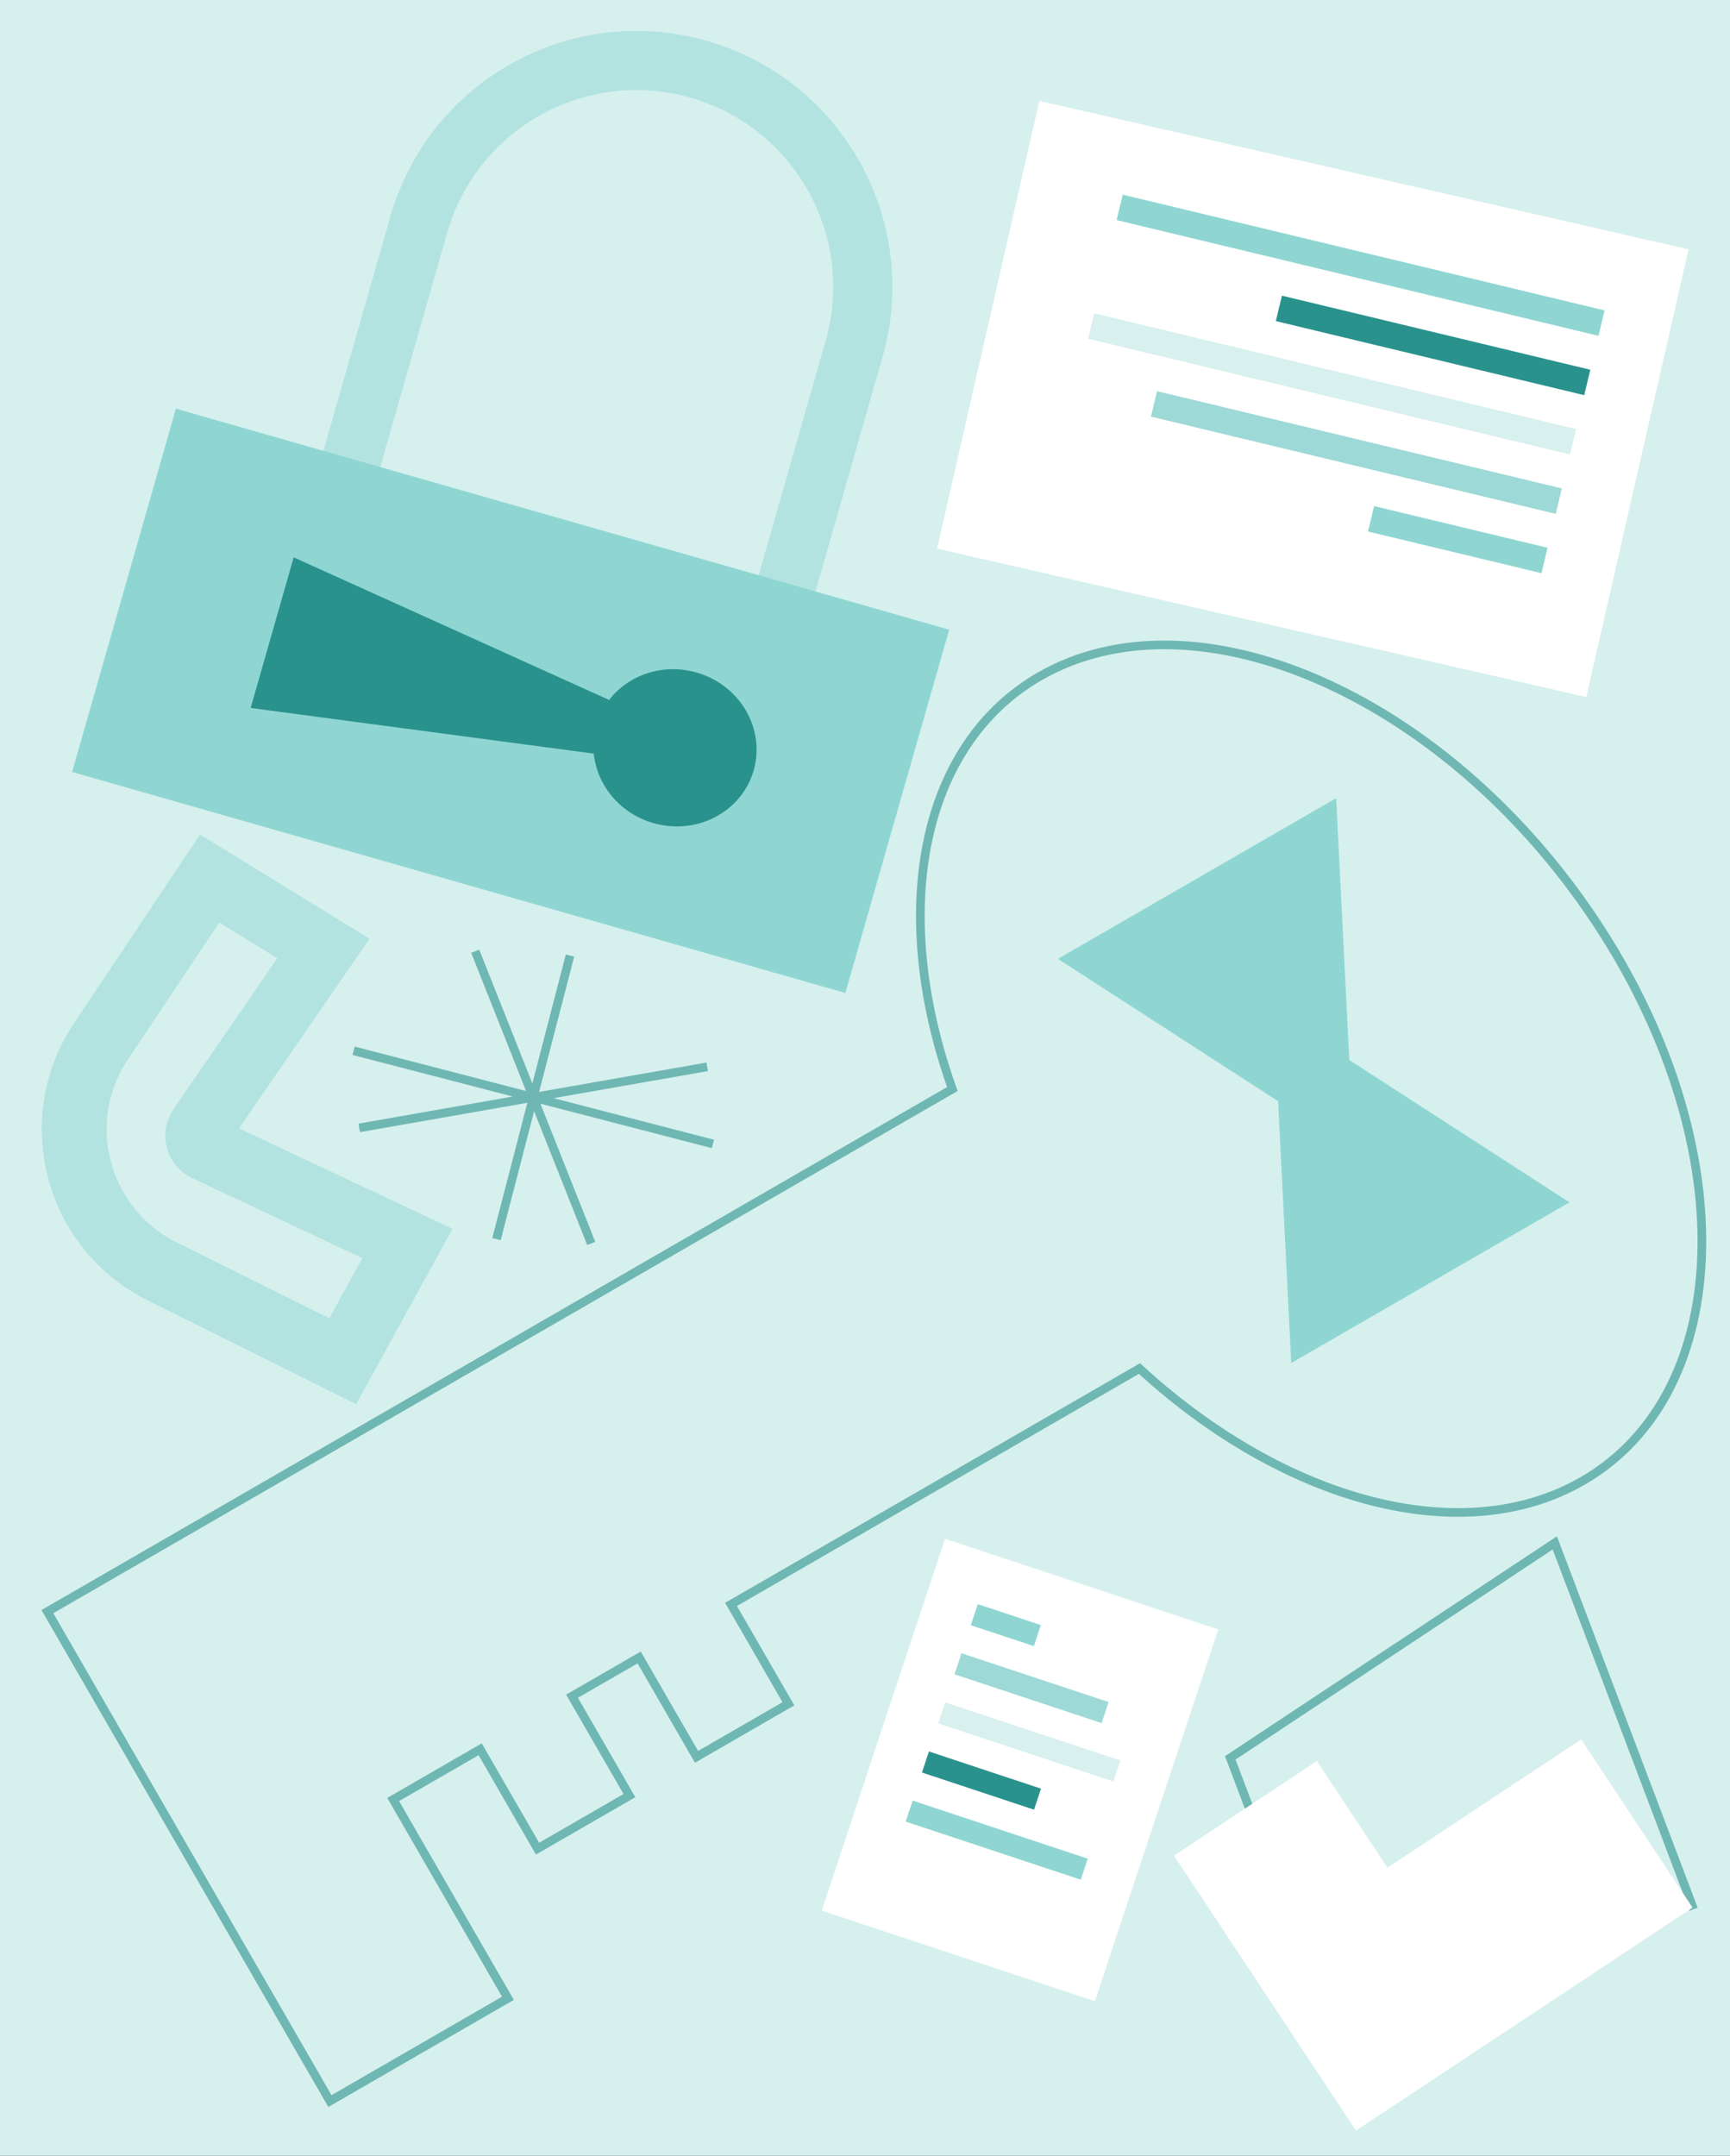 <svg width="240" height="299" viewBox="0 0 240 299" fill="none" xmlns="http://www.w3.org/2000/svg">
<rect x="0" y="0" width="240" height="299" fill="#333333" stroke="none"/>
<g clip-path="url(#clip0_1355_111524)">
<rect width="240" height="299" fill="#D6F0EE"/>
<path d="M187.19 147.027L217.73 166.768L179.131 189.053L177.305 152.734L146.764 132.993L185.363 110.707L187.19 147.027Z" fill="#8FD6D2"/>
<path opacity="0.6" d="M79.074 132.537L73.975 152.204M73.975 152.204L68.875 171.87M73.975 152.204L98.901 158.667M73.975 152.204L49.048 145.741M73.975 152.204L98.111 147.967M73.975 152.204L49.838 156.44M73.975 152.204L82.022 172.467M73.975 152.204L65.927 131.94" stroke="#2A928D" stroke-width="1.2"/>
<path opacity="0.6" d="M234.954 264.814L215.694 214L170.672 243.816L184.387 280" stroke="#2A928D" stroke-width="1.2"/>
<path d="M182.683 244.258L162.865 257.383L188.117 295.512L234.806 264.591L219.354 241.258L192.482 259.055L182.683 244.258Z" fill="white"/>
<path opacity="0.5" d="M107.909 85.404L118.478 48.423C123.243 31.75 113.589 14.37 96.915 9.604V9.604C80.241 4.839 62.862 14.493 58.096 31.167L47.528 68.147" stroke="#8FD6D2" stroke-width="8.2"/>
<rect x="24.401" y="56.68" width="111.573" height="52.408" transform="rotate(15.95 24.401 56.68)" fill="#8FD6D2"/>
<path d="M84.5 97.081L40.742 77.304L34.771 98.197L82.371 104.529C82.816 108.908 85.996 112.837 90.656 114.169C96.687 115.892 102.912 112.612 104.561 106.843C106.21 101.073 102.658 94.999 96.627 93.275C91.967 91.944 87.191 93.599 84.5 97.081Z" fill="#2A928D"/>
<path opacity="0.5" fill-rule="evenodd" clip-rule="evenodd" d="M29.085 121.853L44.867 131.55L27.778 156.385C27.078 157.402 27.458 158.804 28.575 159.329L56.524 172.473L47.548 188.797L22.505 176.345C10.632 170.44 6.641 155.452 14.007 144.425L29.085 121.853Z" stroke="#8FD6D2" stroke-width="9"/>
<rect x="131.105" y="213.431" width="39.925" height="54.332" transform="rotate(18.35 131.105 213.431)" fill="white"/>
<rect x="135.647" y="222.498" width="9.214" height="3.075" transform="rotate(18.35 135.647 222.498)" fill="#8FD6D2"/>
<path opacity="0.5" d="M133.388 229.309L153.793 236.077L152.825 238.996L132.42 232.228L133.388 229.309Z" fill="#3CB4AE"/>
<rect opacity="0.2" x="131.129" y="236.12" width="25.593" height="3.075" transform="rotate(18.35 131.129 236.12)" fill="#3CB4AE"/>
<rect x="128.87" y="242.931" width="16.38" height="3.075" transform="rotate(18.35 128.87 242.931)" fill="#2A928D"/>
<rect x="126.611" y="249.742" width="25.593" height="3.075" transform="rotate(18.35 126.611 249.742)" fill="#8FD6D2"/>
<rect x="234.252" y="34.581" width="63.697" height="92.383" transform="rotate(102.873 234.252 34.581)" fill="white"/>
<rect x="213.845" y="79.501" width="24.749" height="3.627" transform="rotate(-166.495 213.845 79.501)" fill="#8FD6D2"/>
<path opacity="0.5" d="M215.822 71.272L159.672 57.786L160.519 54.259L216.669 67.744L215.822 71.272Z" fill="#3CB4AE"/>
<rect opacity="0.2" x="217.799" y="63.041" width="68.746" height="3.627" transform="rotate(-166.495 217.799 63.041)" fill="#3CB4AE"/>
<rect x="219.775" y="54.811" width="43.998" height="3.627" transform="rotate(-166.495 219.775 54.811)" fill="#2A928D"/>
<rect x="221.752" y="46.581" width="68.746" height="3.627" transform="rotate(-166.495 221.752 46.581)" fill="#8FD6D2"/>
<path opacity="0.6" d="M131.687 151.3L132.118 151.051L131.953 150.581C123.418 126.263 127.74 103.338 144.211 93.829C154.905 87.655 168.823 88.204 182.74 94.218C196.649 100.229 210.48 111.672 220.91 127.135C231.341 142.599 236.364 159.11 236.088 173.284C235.812 187.458 230.248 199.235 219.568 205.401C202.902 215.023 178.375 208.292 158.399 190.115L158.075 189.82L157.695 190.04L101.935 222.233L101.415 222.533L101.715 223.053L109.374 236.318L96.628 243.677L88.969 230.412L88.669 229.892L88.149 230.192L79.878 234.967L79.359 235.267L79.659 235.787L87.318 249.053L74.571 256.412L66.912 243.146L66.612 242.627L66.093 242.927L55.064 249.294L54.545 249.594L54.845 250.113L70.463 277.165L45.769 291.421L6.574 223.534L131.687 151.3Z" stroke="#2A928D" stroke-width="1.2"/>
</g>
<defs>
<clipPath id="clip0_1355_111524">
<rect width="240" height="299" fill="white"/>
</clipPath>
</defs>
</svg>
